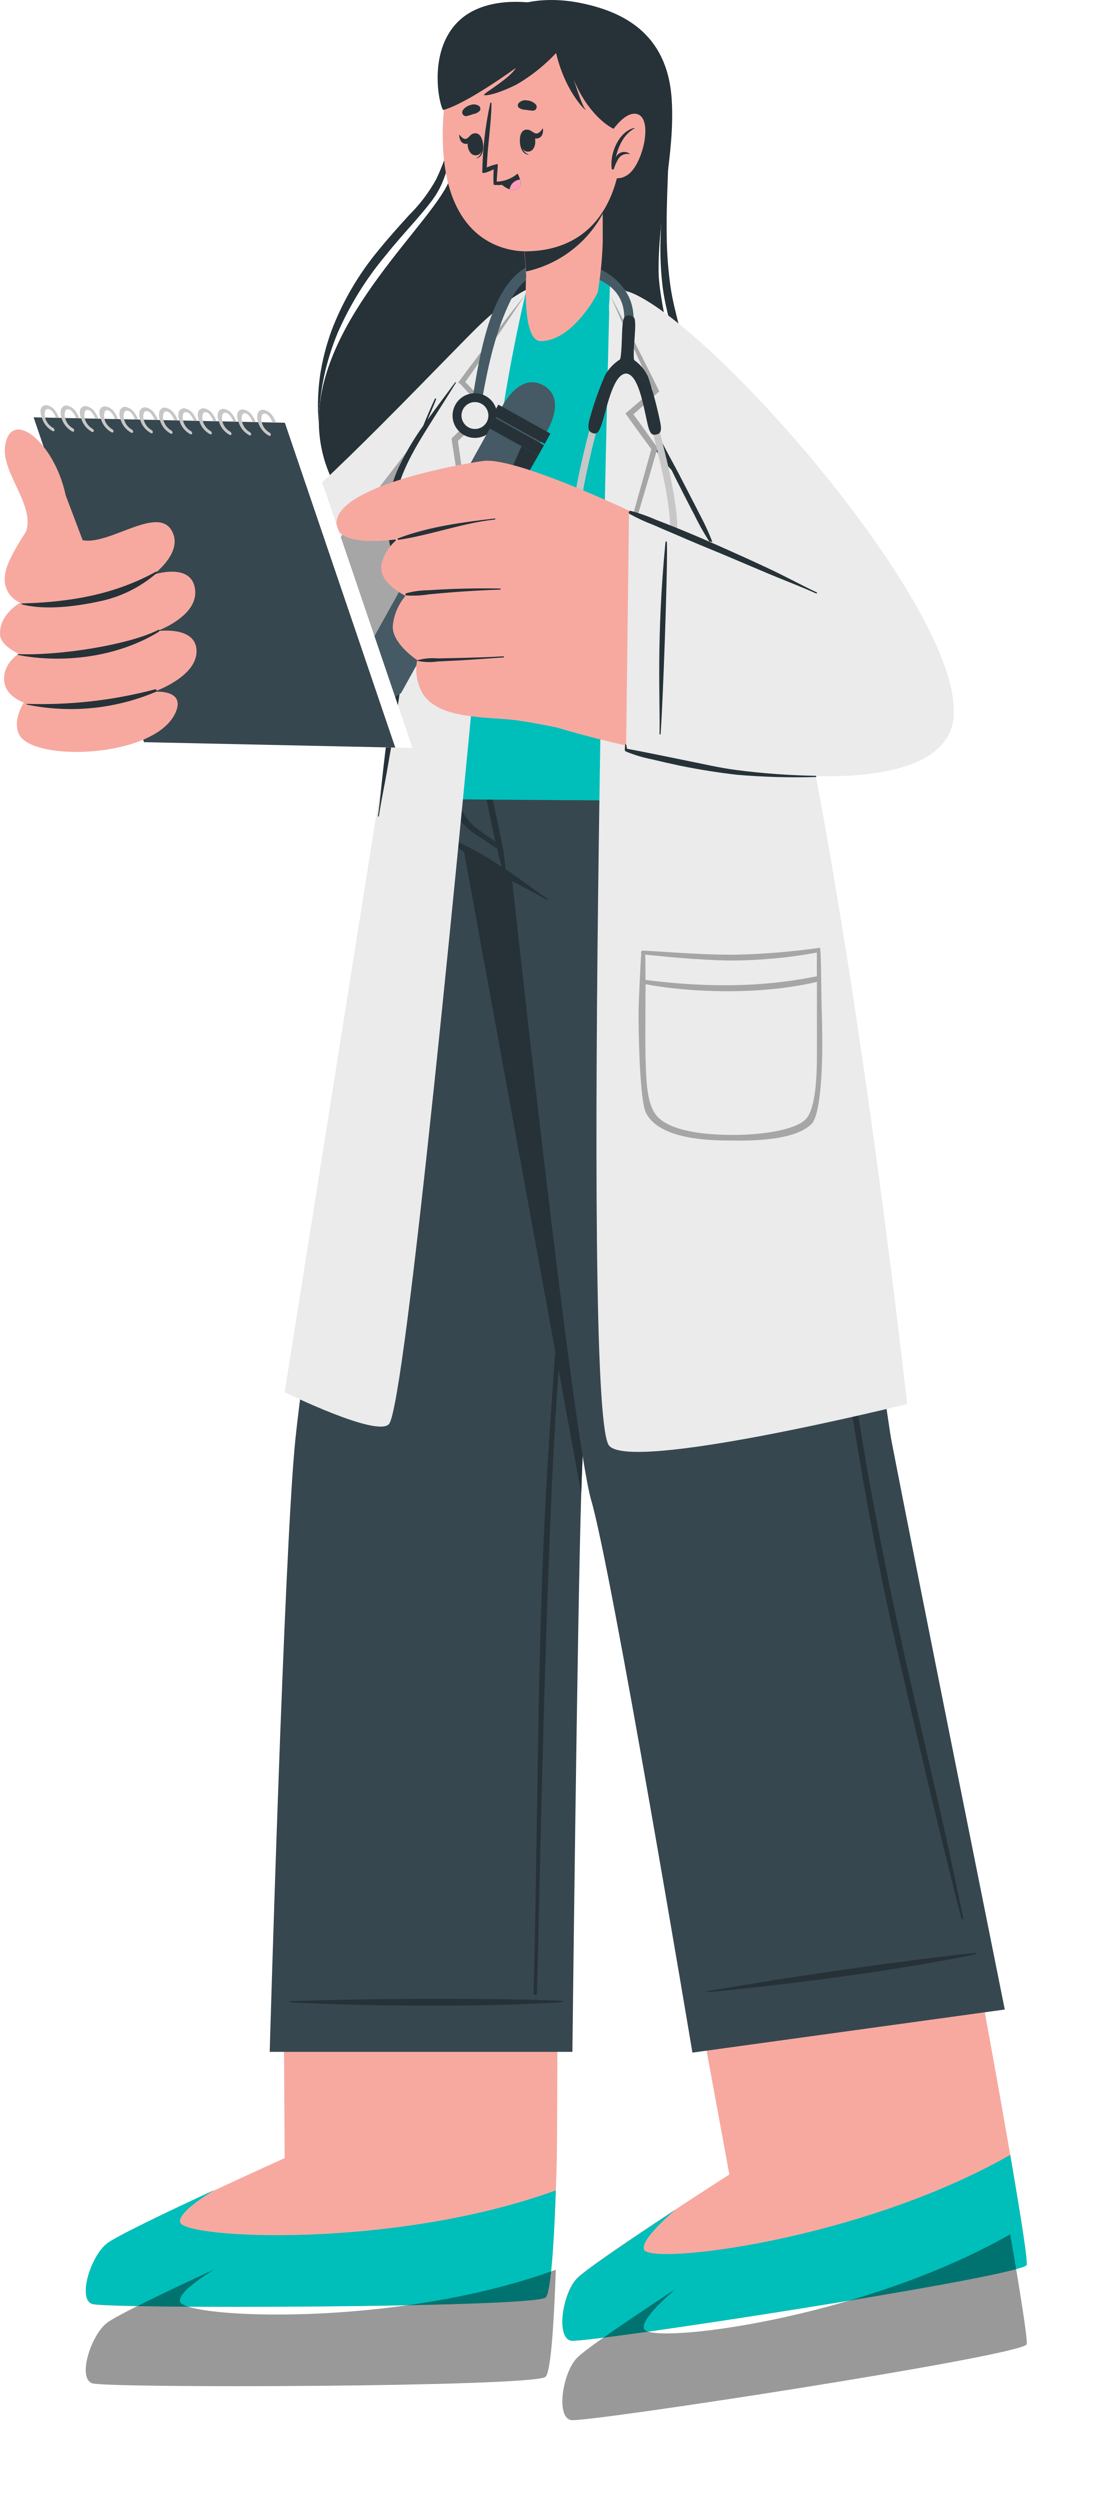 <svg width="56" height="126" viewBox="0 0 56 126" fill="none" xmlns="http://www.w3.org/2000/svg">
<path d="M4.65 116.126C5.395 116.372 26.677 116.311 27.489 115.806C27.793 115.614 27.966 112.511 28.068 108.769C28.091 107.959 28.119 94.898 28.119 94.898H14.265L14.348 108.769C14.348 108.769 6.211 112.441 5.392 113.1C4.573 113.759 3.901 115.889 4.65 116.126Z" fill="#F7A9A0"/>
<path d="M28.017 110.394C27.912 113.372 27.748 115.633 27.486 115.8C26.68 116.311 5.398 116.372 4.65 116.119C3.901 115.867 4.56 113.733 5.382 113.077C5.84 112.713 8.504 111.44 10.82 110.368C10.014 110.867 8.987 111.577 9.08 111.999C9.246 112.831 19.844 113.368 28.017 110.394Z" fill="#00BFBA"/>
<g opacity="0.4" filter="url(#filter0_d_289_2507)">
<path d="M28.017 110.394C27.912 113.372 27.748 115.633 27.486 115.8C26.68 116.311 5.398 116.372 4.65 116.119C3.901 115.867 4.56 113.733 5.382 113.077C5.84 112.713 8.504 111.44 10.82 110.368C10.014 110.867 8.987 111.577 9.08 111.999C9.246 112.831 19.844 113.368 28.017 110.394Z" fill="black"/>
</g>
<path d="M33.209 35.842C33.209 35.842 29.463 72.874 29.37 73.341C29.37 73.405 29.332 74.119 29.297 75.28C29.098 81.662 28.852 103.414 28.852 103.414H13.594C13.594 103.414 14.32 78.002 14.892 72.51C15.622 65.501 20.247 35.854 20.247 35.854L33.209 35.842Z" fill="#37474F"/>
<path d="M27.553 74.647C28.024 66.624 28.733 58.619 29.677 50.633C30.215 46.132 30.861 41.651 31.5 37.163C31.5 37.124 31.568 37.127 31.564 37.163C30.381 45.144 29.543 53.192 28.823 61.227C28.567 64.068 28.084 68.959 27.828 74.663C27.358 85.075 27.16 97.528 27.064 100.477C27.06 100.497 27.049 100.515 27.034 100.527C27.018 100.54 26.999 100.547 26.979 100.547C26.959 100.547 26.939 100.54 26.924 100.527C26.909 100.515 26.898 100.497 26.894 100.477C27.112 92.336 27.076 82.772 27.553 74.647Z" fill="#263238"/>
<path d="M14.643 100.855C21.603 100.637 27.63 100.791 28.148 100.832C28.58 100.864 28.34 100.912 28.126 100.925C22.214 101.277 14.873 100.944 14.64 100.925C14.63 100.925 14.621 100.92 14.615 100.914C14.609 100.907 14.606 100.898 14.606 100.888C14.606 100.879 14.611 100.87 14.617 100.864C14.624 100.858 14.633 100.854 14.643 100.855Z" fill="#263238"/>
<path d="M33.209 35.842C33.209 35.842 29.463 72.874 29.37 73.341C29.37 73.405 29.332 74.119 29.297 75.28L22.096 35.842H33.209Z" fill="#263238"/>
<path d="M28.791 117.972C29.562 118.106 51.014 114.802 51.74 114.175C52.015 113.938 48.202 93.629 48.202 93.629L34.204 95.695L36.763 109.594C36.763 109.594 29.773 114.072 29.053 114.85C28.334 115.627 28.02 117.837 28.791 117.972Z" fill="#F7A9A0"/>
<path d="M51.74 114.171C51.014 114.811 29.562 118.106 28.788 117.972C28.014 117.837 28.35 115.62 29.07 114.85C29.488 114.402 32 112.716 34.044 111.369C33.318 112.009 32.297 112.969 32.467 113.384C32.786 114.171 43.359 112.921 50.921 108.605C51.458 111.731 51.832 114.095 51.74 114.171Z" fill="#00BFBA"/>
<g opacity="0.4" filter="url(#filter1_d_289_2507)">
<path d="M51.74 114.171C51.014 114.811 29.562 118.106 28.788 117.972C28.014 117.837 28.35 115.62 29.07 114.85C29.488 114.402 32 112.716 34.044 111.369C33.318 112.009 32.297 112.969 32.467 113.384C32.786 114.171 43.359 112.921 50.921 108.605C51.458 111.731 51.832 114.095 51.74 114.171Z" fill="black"/>
</g>
<path d="M20.247 35.842C20.247 35.842 20.701 39.61 22.864 42.329C23.382 42.969 24.972 43.586 25.794 44.187C25.794 44.187 28.868 72.42 29.802 75.622C30.842 79.173 34.901 103.452 34.901 103.452L50.646 101.28C50.646 101.28 46.065 78.489 44.929 72.583C44.673 71.266 41.257 46.414 41.334 45.838C42.252 38.996 38.922 35.829 38.922 35.829L20.247 35.842Z" fill="#37474F"/>
<path d="M32.278 36.11C32.567 37.399 33.228 38.574 34.178 39.491C35.113 40.43 36.326 41.043 37.636 41.238C37.841 41.26 37.815 41.401 37.598 41.398C35.106 41.398 32.569 39.367 32.176 36.13C32.173 36.116 32.176 36.102 32.184 36.09C32.192 36.079 32.204 36.071 32.217 36.069C32.231 36.066 32.245 36.069 32.256 36.077C32.268 36.085 32.276 36.097 32.278 36.11Z" fill="#263238"/>
<path d="M22.566 42.217C23.465 42.58 24.323 43.038 25.125 43.583C25.979 44.111 26.77 44.731 27.595 45.304C27.627 45.323 27.595 45.377 27.566 45.355C26.699 44.856 25.797 44.424 24.943 43.912C24.087 43.442 23.275 42.897 22.515 42.284C22.502 42.258 22.531 42.204 22.566 42.217Z" fill="#263238"/>
<path d="M22.218 37.022C22.352 37.594 22.515 38.157 22.666 38.724C22.816 39.29 22.918 39.798 23.084 40.323C23.222 40.832 23.505 41.289 23.897 41.641C24.118 41.827 24.358 41.99 24.591 42.159C24.716 42.249 24.85 42.338 24.981 42.428C24.962 42.354 24.943 42.278 24.927 42.201C24.879 41.983 24.831 41.766 24.786 41.561C24.681 41.081 24.582 40.601 24.486 40.118C24.297 39.159 24.118 38.199 23.875 37.275C23.873 37.267 23.874 37.259 23.878 37.252C23.882 37.245 23.889 37.24 23.896 37.237C23.904 37.235 23.912 37.235 23.919 37.239C23.927 37.242 23.932 37.248 23.935 37.255C24.214 38.183 24.521 39.098 24.77 40.032C24.892 40.493 25.359 42.761 25.381 42.911C25.404 43.061 25.429 43.231 25.442 43.41C25.471 43.58 25.48 43.753 25.468 43.925C25.464 43.932 25.458 43.939 25.451 43.943C25.444 43.947 25.436 43.95 25.428 43.95C25.419 43.95 25.411 43.947 25.404 43.943C25.397 43.939 25.391 43.932 25.388 43.925C25.309 43.769 25.252 43.603 25.218 43.432C25.17 43.272 25.125 43.112 25.087 42.943C25.087 42.885 25.061 42.825 25.052 42.764C24.822 42.636 24.601 42.463 24.383 42.322C24.166 42.182 23.91 42.019 23.689 41.846C23.276 41.53 22.97 41.096 22.809 40.601C22.645 40.069 22.529 39.523 22.464 38.97C22.362 38.33 22.278 37.671 22.144 37.028C22.134 37.003 22.208 36.983 22.218 37.022Z" fill="#263238"/>
<path d="M35.633 100.359C42.495 99.172 48.483 98.484 49.005 98.44C49.437 98.414 49.206 98.491 49.005 98.535C43.199 99.706 35.889 100.4 35.65 100.407C35.645 100.405 35.641 100.403 35.637 100.399C35.634 100.396 35.631 100.391 35.63 100.387C35.628 100.382 35.628 100.377 35.628 100.372C35.629 100.368 35.631 100.363 35.633 100.359Z" fill="#263238"/>
<path d="M45.895 84.765C44.993 80.814 44.178 76.854 43.509 72.859C42.84 68.863 42.303 64.884 41.791 60.885C41.279 56.887 40.758 52.818 40.24 48.784C40.115 47.805 39.92 46.798 39.955 45.806C39.99 44.814 40.333 43.909 40.425 42.946C40.566 41.073 40.296 39.192 39.635 37.435C39.478 36.987 39.315 36.548 39.111 36.114C39.085 36.059 38.995 36.081 39.018 36.145C39.619 37.969 40.179 39.843 40.208 41.782C40.191 42.767 40.065 43.748 39.83 44.706C39.653 45.642 39.636 46.601 39.779 47.543C40.28 51.556 40.796 55.572 41.327 59.59C41.839 63.588 42.364 67.587 42.997 71.569C43.63 75.552 44.376 79.483 45.275 83.405C46.174 87.327 47.101 91.303 48.09 95.241C48.211 95.73 48.333 96.216 48.464 96.706C48.464 96.76 48.56 96.735 48.55 96.677C47.744 92.682 46.801 88.725 45.895 84.765Z" fill="#263238"/>
<path d="M24.079 1.56C25.279 0.104 27.32 -0.251 29.3 0.159C31.28 0.568 33.65 1.598 33.858 5.027C34.031 7.813 33.19 10.532 33.196 13.638C33.202 16.744 36.568 24.31 31.13 28.033C26.245 31.363 16.364 28.353 16.076 21.508C15.849 16.092 22.054 11.073 22.71 8.927C23.366 6.78 22.774 3.153 24.079 1.56Z" fill="#263238"/>
<path d="M23.184 4.618C23.181 6.187 22.88 7.741 22.298 9.198C22.14 9.568 21.932 9.915 21.68 10.229C21.44 10.548 21.184 10.836 20.932 11.131C20.417 11.713 19.905 12.289 19.425 12.89C18.44 14.068 17.629 15.381 17.016 16.789C16.427 18.212 16.102 19.729 16.057 21.268C15.998 20.49 16.023 19.708 16.13 18.936C16.248 18.159 16.443 17.396 16.712 16.658C17.273 15.189 18.072 13.822 19.076 12.612C19.569 12.004 20.094 11.422 20.612 10.849C21.152 10.316 21.613 9.708 21.981 9.045C22.312 8.356 22.566 7.631 22.736 6.886C22.928 6.139 23.078 5.382 23.184 4.618Z" fill="#263238"/>
<path d="M33.711 7.369C33.673 8.949 33.574 10.529 33.609 12.097C33.625 12.878 33.687 13.658 33.794 14.432C33.903 15.193 34.114 15.954 34.303 16.725C34.492 17.496 34.648 18.277 34.767 19.064C34.883 19.856 34.931 20.656 34.911 21.456C34.875 22.261 34.729 23.056 34.476 23.82C34.188 24.567 33.753 25.248 33.196 25.823C33.684 25.209 34.055 24.511 34.29 23.763C34.494 23.012 34.595 22.237 34.591 21.46C34.536 19.897 34.304 18.345 33.9 16.834C33.727 16.066 33.51 15.305 33.404 14.496C33.308 13.703 33.27 12.904 33.292 12.106C33.338 10.52 33.478 8.938 33.711 7.369Z" fill="#263238"/>
<path d="M26.952 20.628C25.497 24.249 19.707 35.941 15.903 36.766C13.408 37.307 3.322 36.331 1.588 33.945C0.83 32.905 2.11 25.656 3.453 25.948C4.797 26.239 12.883 27.304 13.875 27.016C14.867 26.728 22.311 18.158 25.09 16.031C29.885 12.359 27.736 18.68 26.952 20.628Z" fill="#F7A9A0"/>
<path d="M6.505 25.423L6.291 36.299C6.291 36.299 14.288 37.758 17.701 36.437C21.859 34.837 27.528 21.6 28.295 19.432C29.549 15.871 29.092 13.76 27.15 14.349C26.395 14.572 25.416 15.209 24.23 16.332C22.985 17.503 15.877 25.074 13.603 26.536C12.33 27.368 6.505 25.423 6.505 25.423Z" fill="#EBEBEB"/>
<path d="M8.316 35.851C8.396 34.252 8.482 27.649 8.405 26.223C8.405 26.127 8.335 26.104 8.328 26.207C7.97 31.021 8.248 34.265 8.252 35.848C8.251 35.856 8.254 35.865 8.26 35.871C8.266 35.877 8.274 35.881 8.282 35.882C8.291 35.882 8.299 35.879 8.305 35.873C8.311 35.868 8.315 35.86 8.316 35.851Z" fill="#263238"/>
<path d="M9.659 36.779C12.26 37.051 15.737 37.208 17.685 36.459C21.843 34.86 27.512 21.626 28.276 19.454C29.533 15.894 29.076 13.782 27.134 14.371C27.073 14.39 27.013 14.409 26.952 14.435L9.659 36.779Z" fill="#A6A6A6"/>
<path d="M20.881 29.783L19.361 40.24C19.361 40.24 36.398 40.489 40.627 40.192C40.627 40.192 37.175 20.647 32.63 15.711C30.355 13.242 27.684 13.424 25.983 15.152C25.551 15.59 20.413 22.381 19.87 24.975C19.399 27.281 20.881 29.783 20.881 29.783Z" fill="#00BFBA"/>
<path d="M30.743 14.262C30.743 14.262 29.265 70.405 30.672 72.817C31.533 74.288 45.726 70.763 45.726 70.763C45.726 70.763 42.057 37.495 37.841 25.66C33.932 14.684 30.743 14.262 30.743 14.262Z" fill="#EBEBEB"/>
<path d="M41.427 51.218C41.5 53.547 41.391 56.183 40.896 56.656C39.968 57.565 37.495 57.488 36.737 57.482C35.979 57.475 33.193 57.482 32.543 56.045C32.255 55.406 32.179 52.165 32.188 51.014C32.188 50.547 32.297 48.247 32.329 47.987C32.329 47.927 32.505 47.936 32.508 47.987C32.55 48.25 32.524 49.206 32.537 49.389C36.993 49.961 39.754 49.481 41.174 49.206C41.174 48.775 41.174 48.442 41.174 48.01C39.781 48.266 38.368 48.4 36.951 48.41C35.406 48.41 33.081 48.179 32.323 48.09C32.288 48.09 32.323 47.914 32.367 47.914C32.947 47.914 34.962 48.119 36.99 48.119C38.441 48.088 39.89 47.972 41.327 47.77C41.391 47.792 41.391 50.102 41.427 51.218ZM40.627 56.401C41.12 55.837 41.177 54.209 41.177 53.237C41.177 51.897 41.177 50.828 41.177 49.488C37.748 50.284 33.97 49.891 32.54 49.603C32.54 49.66 32.515 52.482 32.54 53.387C32.575 54.539 32.611 55.578 33.052 56.177C33.433 56.688 34.501 57.203 36.955 57.2C38.717 57.197 40.214 56.874 40.627 56.391V56.401Z" fill="#A6A6A6"/>
<path d="M19.61 71.768C19.028 72.471 14.348 70.168 14.348 70.168L20.788 29.594C19.95 28.226 19.624 26.606 19.866 25.02C20.308 22.461 25.65 15.072 26.514 14.688C25.62 18.505 25.002 22.381 24.662 26.287C23.177 42.271 20.436 70.763 19.61 71.768Z" fill="#EBEBEB"/>
<path d="M21.549 21.565C22.023 20.807 22.509 20.058 22.979 19.294C22.979 19.272 22.96 19.246 22.944 19.268C22.467 19.908 22.003 20.529 21.543 21.165C21.693 20.823 21.843 20.481 21.981 20.132C21.997 20.094 21.939 20.058 21.92 20.1C21.709 20.548 21.517 21.002 21.332 21.46C20.92 22.03 20.556 22.632 20.241 23.261C19.555 24.566 19.351 26.071 19.665 27.512C19.76 27.915 19.903 28.306 20.09 28.676C20.215 28.929 20.625 29.473 20.622 29.489C20.356 30.979 20.154 32.486 19.947 33.986C19.739 35.486 19.518 37.022 19.342 38.541C19.24 39.405 19.176 40.272 19.051 41.129C19.051 41.161 19.096 41.174 19.099 41.129C19.208 40.384 19.371 39.642 19.502 38.89C19.633 38.138 19.761 37.399 19.883 36.651C20.126 35.141 20.34 33.625 20.558 32.112C20.682 31.254 20.817 30.4 20.916 29.553C20.771 29.23 20.608 28.916 20.426 28.612C20.273 28.297 20.148 27.968 20.052 27.63C19.855 26.943 19.793 26.224 19.87 25.512C20.036 24.083 20.788 22.781 21.549 21.565Z" fill="#263238"/>
<path d="M26.472 14.854C25.971 15.615 25.461 16.369 24.943 17.116C24.422 17.861 23.91 18.616 23.379 19.355V19.175L24.658 20.516L24.764 20.625L24.652 20.733C24.114 21.255 23.567 21.767 23.024 22.278L23.068 22.144C23.267 23.532 23.478 24.914 23.654 26.302C23.83 27.691 24.015 29.079 24.169 30.461C23.907 29.085 23.661 27.707 23.433 26.325C23.193 24.946 22.985 23.561 22.768 22.166V22.09L22.825 22.035C23.366 21.517 23.903 20.996 24.45 20.487V20.705L23.196 19.345L23.094 19.284L23.161 19.195C23.699 18.459 24.255 17.739 24.802 17.013C25.349 16.287 25.906 15.567 26.472 14.854Z" fill="#A6A6A6"/>
<path d="M35.365 17.618C42.083 23.907 49.958 34.808 47.175 37.479C45.326 39.252 36.062 27.406 36.225 27.435C36.571 27.499 34.562 23.564 32.099 18.798C29.351 13.472 31.533 14.025 35.365 17.618Z" fill="#F7A9A0"/>
<path d="M32.096 14.876C36.763 17.189 49.606 32.15 47.927 36.766C46.247 41.382 35.643 27.489 35.752 27.301C35.861 27.112 33.17 21.834 32.073 19.694C30.976 17.554 29.61 13.642 32.096 14.876Z" fill="#EBEBEB"/>
<path d="M32.732 22.192C32.988 22.464 33.241 22.739 33.484 23.024L33.615 23.187L33.394 22.733C33.117 22.214 32.868 21.68 32.649 21.133C32.649 21.108 32.675 21.095 32.691 21.114C33.021 21.636 33.323 22.175 33.596 22.73C33.881 23.257 34.172 23.788 34.447 24.329C34.722 24.869 35.003 25.397 35.269 25.928C35.55 26.451 35.793 26.993 35.995 27.55C35.996 27.557 35.994 27.563 35.991 27.569C35.988 27.575 35.983 27.579 35.977 27.582C35.971 27.585 35.964 27.586 35.958 27.585C35.951 27.584 35.945 27.58 35.941 27.576C35.593 27.066 35.283 26.531 35.013 25.976C34.731 25.445 34.463 24.905 34.191 24.377C34.076 24.153 33.964 23.926 33.855 23.699L33.724 23.552C33.602 23.417 33.49 23.273 33.378 23.129C33.148 22.835 32.931 22.531 32.713 22.224C32.691 22.195 32.723 22.183 32.732 22.192Z" fill="#263238"/>
<path d="M30.771 14.905C31.123 15.721 31.478 16.533 31.846 17.343C32.214 18.152 32.572 18.942 32.953 19.758L32.988 19.585L31.638 20.743L31.526 20.839L31.613 20.96C32.028 21.546 32.454 22.125 32.876 22.701L32.854 22.563C32.48 23.91 32.089 25.253 31.734 26.607C31.379 27.96 31.011 29.309 30.675 30.666C31.102 29.339 31.52 28.006 31.929 26.667C32.345 25.333 32.726 23.99 33.122 22.649L33.145 22.573L33.1 22.512C32.681 21.927 32.265 21.341 31.84 20.765L31.814 20.983L33.145 19.799L33.228 19.726L33.18 19.627C32.796 18.83 32.39 18.046 31.993 17.256C31.597 16.466 31.184 15.682 30.771 14.905Z" fill="#A6A6A6"/>
<path d="M31.459 16.194C31.571 14.518 30.202 13.923 28.948 13.754C27.464 13.552 26.472 13.677 25.749 15.12C24.997 16.639 24.607 18.405 24.313 20.068C24.297 20.127 24.259 20.177 24.208 20.209C24.157 20.242 24.095 20.254 24.036 20.244C23.976 20.234 23.922 20.203 23.884 20.155C23.846 20.108 23.827 20.049 23.83 19.988C24.169 18.069 24.652 14.499 26.558 13.453C28.311 12.493 32.118 13.434 31.929 16.271C31.91 16.591 31.424 16.508 31.446 16.194H31.459Z" fill="#455A64"/>
<path d="M22.826 20.765C22.79 20.986 22.821 21.212 22.914 21.415C23.007 21.617 23.158 21.788 23.348 21.905C23.539 22.021 23.759 22.079 23.982 22.07C24.205 22.061 24.421 21.986 24.601 21.854C24.781 21.723 24.918 21.54 24.995 21.331C25.071 21.121 25.084 20.893 25.031 20.677C24.977 20.46 24.861 20.264 24.696 20.113C24.532 19.963 24.326 19.865 24.105 19.831C23.812 19.787 23.513 19.86 23.273 20.035C23.034 20.21 22.873 20.473 22.826 20.765Z" fill="#263238"/>
<path d="M23.27 20.836C23.249 20.968 23.267 21.104 23.324 21.226C23.38 21.348 23.471 21.451 23.585 21.521C23.7 21.591 23.832 21.626 23.966 21.62C24.101 21.615 24.23 21.57 24.339 21.491C24.447 21.412 24.53 21.303 24.576 21.177C24.622 21.051 24.63 20.914 24.599 20.784C24.567 20.653 24.498 20.535 24.399 20.444C24.3 20.353 24.177 20.294 24.044 20.273C23.867 20.245 23.686 20.289 23.541 20.394C23.396 20.5 23.298 20.659 23.27 20.836Z" fill="#EBEBEB"/>
<path d="M29.767 21.444C28.535 26.149 28.727 27.297 29.127 27.841C29.422 28.219 29.801 28.523 30.234 28.731L30.375 28.411C30.002 28.225 29.674 27.959 29.415 27.633C29.134 27.24 28.897 26.184 30.116 21.524L29.767 21.444Z" fill="#C7C7C7"/>
<path d="M30.879 28.873L30.87 28.89C30.775 29.062 30.559 29.124 30.387 29.03L29.973 28.801C29.801 28.706 29.739 28.49 29.833 28.319L29.843 28.302C29.937 28.13 30.153 28.068 30.325 28.162L30.74 28.391C30.911 28.486 30.974 28.702 30.879 28.873Z" fill="#263238"/>
<path d="M32.838 21.556C33.778 25.1 34.005 27.038 33.557 27.662C33.299 27.99 32.972 28.257 32.598 28.443L32.742 28.763C33.173 28.553 33.55 28.248 33.845 27.87C34.38 27.128 34.184 25.276 33.177 21.472L32.838 21.556Z" fill="#C7C7C7"/>
<path d="M33.12 28.349C33.075 28.267 32.998 28.206 32.908 28.18C32.817 28.155 32.72 28.166 32.638 28.212L32.227 28.44C32.186 28.463 32.149 28.494 32.12 28.53C32.091 28.567 32.069 28.61 32.056 28.655C32.043 28.7 32.039 28.747 32.045 28.794C32.05 28.841 32.065 28.886 32.088 28.927C32.133 29.009 32.21 29.07 32.3 29.096C32.391 29.122 32.488 29.111 32.571 29.065L32.981 28.837C33.064 28.791 33.124 28.714 33.15 28.624C33.176 28.533 33.165 28.436 33.119 28.354L33.12 28.349Z" fill="#263238"/>
<path d="M33.286 21.319C33.127 20.534 32.922 19.76 32.671 19C32.52 18.665 32.283 18.375 31.984 18.162C31.916 18.162 31.945 17.56 31.984 17.071C32.012 16.642 32.057 16.14 31.955 16.002C31.895 15.938 31.813 15.899 31.725 15.895C31.637 15.89 31.551 15.919 31.485 15.977C31.366 16.105 31.363 16.617 31.347 17.039C31.331 17.528 31.299 18.126 31.232 18.126C30.93 18.322 30.68 18.588 30.503 18.901C30.175 19.651 29.905 20.425 29.693 21.216C29.584 21.722 29.751 21.783 29.895 21.834C30.099 21.901 30.215 21.764 30.387 21.194C30.64 20.311 30.96 18.821 31.574 18.827C32.185 18.888 32.435 20.465 32.633 21.341C32.758 21.892 32.873 21.946 33.084 21.898C33.231 21.869 33.382 21.805 33.286 21.319Z" fill="#263238"/>
<path d="M27.473 21.901C27.473 21.901 28.657 20.126 27.384 19.419C26.11 18.712 25.224 20.65 25.224 20.65L27.473 21.901Z" fill="#455A64"/>
<path d="M17.976 33.679L17.922 35.765L17.902 36.453L18.481 36.075L20.215 34.933L27.499 21.818L25.26 20.57L17.976 33.679Z" fill="#455A64"/>
<path d="M17.925 35.768L17.905 36.456L18.485 36.078L17.925 35.768Z" fill="#37474F"/>
<path d="M25.119 20.394L27.744 21.854L27.455 22.374L24.83 20.914L25.119 20.394Z" fill="#263238"/>
<path d="M24.796 20.975L27.421 22.435L27.132 22.955L24.507 21.495L24.796 20.975Z" fill="#263238"/>
<path d="M27.131 22.957L26.287 22.486L24.118 27.486L24.438 27.643L27.131 22.957Z" fill="#263238"/>
<path d="M47.175 37.479C44.648 39.933 34.578 38.618 28.158 36.692C26.936 36.328 30.883 25.461 32.14 25.986C33.465 26.555 34.824 27.038 36.209 27.435C36.571 27.499 49.942 34.789 47.175 37.479Z" fill="#F7A9A0"/>
<path d="M16.962 26.44C17.055 27.656 20.036 27.173 20.036 27.173C19.622 27.498 19.335 27.957 19.223 28.471C19.07 29.386 20.439 30.029 20.439 30.029C20.078 30.455 19.855 30.98 19.799 31.536C19.738 32.425 21.028 33.27 21.028 33.27C20.914 33.844 21.011 34.44 21.299 34.949C22.128 36.28 24.53 36.11 26.037 36.302C27.728 36.549 29.396 36.934 31.024 37.454L32.886 26.29C32.886 26.29 26.146 22.998 24.354 23.232C22.848 23.443 16.818 24.578 16.962 26.44Z" fill="#F7A9A0"/>
<path d="M20.058 27.134C21.613 26.543 23.305 26.322 24.94 26.13C24.975 26.13 24.981 26.181 24.94 26.184C23.312 26.36 21.69 26.974 20.071 27.211C20.063 27.209 20.055 27.205 20.049 27.199C20.044 27.193 20.04 27.186 20.038 27.177C20.037 27.169 20.038 27.16 20.042 27.153C20.045 27.145 20.051 27.139 20.058 27.134Z" fill="#263238"/>
<path d="M20.471 29.901C20.837 29.801 21.214 29.749 21.594 29.748C21.997 29.719 22.396 29.7 22.796 29.684C23.602 29.655 24.396 29.645 25.208 29.661C25.244 29.661 25.253 29.716 25.208 29.716C24.409 29.744 23.609 29.788 22.809 29.85C22.408 29.882 22.008 29.917 21.61 29.956C21.235 30.015 20.855 30.034 20.477 30.01C20.466 30.007 20.455 30 20.448 29.991C20.44 29.981 20.436 29.97 20.435 29.958C20.434 29.946 20.438 29.934 20.444 29.924C20.45 29.914 20.46 29.906 20.471 29.901Z" fill="#263238"/>
<path d="M21.063 33.27C21.394 33.181 21.739 33.152 22.08 33.183L23.18 33.161C23.913 33.142 24.646 33.123 25.375 33.078C25.413 33.078 25.42 33.132 25.375 33.135C24.633 33.183 23.891 33.244 23.136 33.286L22.038 33.34C21.708 33.389 21.37 33.377 21.044 33.305C21.039 33.302 21.036 33.298 21.034 33.293C21.033 33.288 21.033 33.282 21.036 33.278C21.038 33.273 21.043 33.27 21.048 33.268C21.053 33.267 21.058 33.267 21.063 33.27Z" fill="#263238"/>
<path d="M47.927 36.766C46.247 41.356 31.558 37.838 31.558 37.838L31.706 25.746C31.706 25.746 35.643 27.502 35.752 27.301C35.861 27.099 49.606 32.16 47.927 36.766Z" fill="#EBEBEB"/>
<path d="M33.298 36.99C33.417 35.391 33.653 28.794 33.618 27.368C33.618 27.269 33.551 27.246 33.541 27.349C33.074 32.147 33.279 35.403 33.244 36.984C33.234 37.025 33.295 37.032 33.298 36.99Z" fill="#263238"/>
<path d="M31.795 25.749C32.224 25.863 32.643 26.011 33.049 26.191C33.417 26.335 33.785 26.475 34.153 26.626C34.946 26.946 35.736 27.291 36.52 27.64C37.303 27.988 38.087 28.343 38.864 28.711C39.642 29.079 40.39 29.489 41.168 29.857C41.203 29.857 41.168 29.927 41.136 29.911C40.352 29.556 39.536 29.252 38.746 28.919L36.414 27.931C35.637 27.611 34.856 27.291 34.079 26.949C33.698 26.789 33.321 26.629 32.94 26.459C32.526 26.303 32.123 26.117 31.734 25.903C31.716 25.893 31.703 25.877 31.696 25.858C31.689 25.839 31.689 25.818 31.697 25.799C31.704 25.78 31.718 25.765 31.736 25.756C31.755 25.746 31.775 25.744 31.795 25.749Z" fill="#263238"/>
<path d="M31.507 37.575C31.507 37.495 31.549 37.476 31.571 37.559L31.606 37.739C32.105 37.822 33.929 38.199 34.373 38.289C35.307 38.471 36.225 38.698 37.169 38.816C38.481 38.984 39.801 39.08 41.123 39.101C41.129 39.103 41.135 39.107 41.139 39.113C41.143 39.118 41.145 39.125 41.145 39.132C41.145 39.138 41.143 39.145 41.139 39.15C41.135 39.156 41.129 39.16 41.123 39.162C39.802 39.199 38.48 39.161 37.163 39.05C36.203 38.941 35.243 38.788 34.284 38.593C33.81 38.492 33.34 38.386 32.873 38.273C32.417 38.185 31.971 38.051 31.542 37.873C31.527 37.865 31.515 37.853 31.506 37.838C31.497 37.823 31.492 37.807 31.491 37.79L31.507 37.575Z" fill="#263238"/>
<path d="M8.127 37.425L20.791 37.697L15.225 21.325L2.561 21.053L8.127 37.425Z" fill="white"/>
<path d="M7.26 37.406L19.924 37.678L14.358 21.306L1.694 21.034L7.26 37.406Z" fill="#37474F"/>
<path d="M13.011 21.277C13.051 21.419 13.118 21.552 13.21 21.668C13.301 21.784 13.414 21.88 13.542 21.952C13.661 22.019 13.696 21.863 13.578 21.799C13.414 21.701 13.288 21.551 13.219 21.373C13.219 21.344 13.197 21.312 13.191 21.284C13.162 21.179 13.162 21.069 13.191 20.964C13.201 20.919 13.227 20.879 13.264 20.852H13.28H13.303C13.332 20.842 13.363 20.842 13.392 20.852C13.447 20.872 13.496 20.905 13.536 20.948C13.584 21 13.625 21.058 13.658 21.12C13.678 21.15 13.696 21.181 13.712 21.213V21.236C13.719 21.245 13.725 21.256 13.728 21.268C13.728 21.268 13.728 21.268 13.728 21.29H13.907C13.868 21.176 13.813 21.069 13.744 20.97C13.692 20.885 13.623 20.812 13.54 20.757C13.457 20.702 13.363 20.665 13.264 20.65C13.193 20.647 13.123 20.671 13.069 20.718C13.015 20.765 12.982 20.832 12.976 20.903C12.956 21.029 12.968 21.157 13.011 21.277Z" fill="#C7C7C7"/>
<path d="M12.02 21.258C12.102 21.543 12.293 21.784 12.551 21.93C12.669 21.997 12.704 21.84 12.586 21.776C12.422 21.679 12.295 21.529 12.228 21.351C12.228 21.322 12.209 21.29 12.202 21.261C12.172 21.157 12.172 21.046 12.202 20.941C12.213 20.898 12.239 20.859 12.276 20.833C12.284 20.834 12.293 20.834 12.301 20.833C12.329 20.823 12.36 20.823 12.388 20.833C12.443 20.853 12.493 20.887 12.532 20.932C12.581 20.982 12.623 21.039 12.656 21.101C12.675 21.132 12.692 21.164 12.707 21.197V21.22C12.709 21.23 12.709 21.241 12.707 21.252C12.707 21.252 12.707 21.252 12.707 21.274H12.89C12.848 21.161 12.792 21.053 12.723 20.954C12.671 20.869 12.601 20.797 12.519 20.742C12.436 20.687 12.342 20.65 12.244 20.634C12.172 20.631 12.103 20.656 12.049 20.703C11.996 20.75 11.962 20.816 11.956 20.887C11.946 21.014 11.968 21.142 12.02 21.258Z" fill="#C7C7C7"/>
<path d="M11.031 21.236C11.111 21.522 11.301 21.764 11.559 21.911C11.677 21.978 11.713 21.818 11.594 21.754C11.431 21.657 11.305 21.509 11.236 21.332C11.236 21.303 11.217 21.268 11.21 21.239C11.181 21.134 11.181 21.024 11.21 20.919C11.221 20.874 11.247 20.834 11.284 20.807H11.3H11.325C11.355 20.798 11.386 20.798 11.415 20.807C11.47 20.826 11.518 20.859 11.556 20.903C11.606 20.954 11.648 21.012 11.681 21.076C11.7 21.105 11.717 21.137 11.732 21.169V21.191C11.733 21.201 11.733 21.212 11.732 21.223C11.733 21.23 11.733 21.238 11.732 21.245H11.911C11.87 21.131 11.815 21.024 11.745 20.925C11.692 20.841 11.622 20.768 11.54 20.713C11.457 20.658 11.363 20.621 11.265 20.605C11.194 20.604 11.125 20.628 11.071 20.675C11.018 20.722 10.984 20.788 10.977 20.858C10.961 20.987 10.98 21.117 11.031 21.236Z" fill="#C7C7C7"/>
<path d="M10.04 21.204C10.121 21.488 10.31 21.729 10.568 21.875C10.686 21.943 10.721 21.786 10.606 21.722C10.441 21.625 10.315 21.475 10.248 21.296C10.235 21.268 10.226 21.238 10.219 21.207C10.19 21.102 10.19 20.992 10.219 20.887C10.228 20.843 10.255 20.804 10.292 20.778H10.318C10.347 20.77 10.378 20.77 10.408 20.778C10.462 20.799 10.511 20.832 10.552 20.874C10.598 20.927 10.639 20.985 10.673 21.047C10.692 21.076 10.708 21.108 10.727 21.143V21.162C10.729 21.174 10.729 21.186 10.727 21.197C10.727 21.197 10.727 21.197 10.727 21.216H10.906C10.867 21.103 10.812 20.995 10.743 20.897C10.692 20.811 10.622 20.739 10.539 20.683C10.456 20.628 10.362 20.592 10.264 20.577C10.192 20.573 10.121 20.597 10.067 20.645C10.013 20.692 9.979 20.758 9.972 20.829C9.961 20.958 9.984 21.087 10.04 21.204Z" fill="#C7C7C7"/>
<path d="M9.048 21.204C9.128 21.489 9.318 21.73 9.576 21.875C9.694 21.943 9.733 21.786 9.614 21.722C9.449 21.626 9.322 21.476 9.256 21.297C9.256 21.268 9.234 21.236 9.227 21.207C9.199 21.102 9.199 20.992 9.227 20.887C9.24 20.844 9.265 20.806 9.301 20.778H9.317H9.339C9.368 20.769 9.4 20.769 9.429 20.778C9.485 20.796 9.534 20.83 9.573 20.874C9.621 20.925 9.662 20.982 9.694 21.044C9.713 21.073 9.729 21.108 9.749 21.14V21.162V21.194C9.749 21.194 9.749 21.194 9.749 21.216H9.928C9.888 21.103 9.834 20.995 9.765 20.897C9.712 20.812 9.642 20.74 9.559 20.685C9.476 20.63 9.383 20.593 9.285 20.577C9.213 20.575 9.144 20.599 9.09 20.646C9.036 20.693 9.002 20.759 8.994 20.829C8.98 20.957 8.999 21.085 9.048 21.204Z" fill="#C7C7C7"/>
<path d="M8.06 21.172C8.14 21.457 8.329 21.7 8.587 21.847C8.709 21.914 8.744 21.754 8.626 21.693C8.461 21.596 8.335 21.446 8.267 21.268C8.256 21.237 8.246 21.206 8.239 21.175C8.209 21.07 8.209 20.96 8.239 20.855C8.25 20.811 8.276 20.771 8.312 20.743H8.328H8.351C8.38 20.734 8.411 20.734 8.44 20.743C8.495 20.763 8.544 20.796 8.584 20.839C8.633 20.89 8.674 20.948 8.706 21.012C8.726 21.042 8.744 21.073 8.76 21.105V21.127C8.767 21.137 8.773 21.147 8.776 21.159C8.777 21.166 8.777 21.174 8.776 21.181H8.955C8.915 21.068 8.86 20.96 8.792 20.861C8.74 20.777 8.67 20.704 8.587 20.649C8.504 20.594 8.411 20.557 8.312 20.542C8.241 20.538 8.171 20.562 8.117 20.61C8.063 20.657 8.03 20.723 8.024 20.794C8.002 20.921 8.014 21.052 8.06 21.172Z" fill="#C7C7C7"/>
<path d="M7.065 21.152C7.146 21.438 7.337 21.679 7.596 21.824C7.714 21.891 7.749 21.735 7.631 21.671C7.467 21.574 7.34 21.424 7.273 21.245C7.273 21.216 7.25 21.184 7.244 21.156C7.215 21.051 7.215 20.941 7.244 20.836C7.254 20.792 7.281 20.753 7.318 20.727C7.318 20.727 7.318 20.727 7.334 20.727H7.356C7.385 20.719 7.416 20.719 7.446 20.727C7.5 20.748 7.549 20.781 7.589 20.823C7.637 20.875 7.678 20.933 7.711 20.996C7.732 21.026 7.75 21.058 7.765 21.092V21.114C7.774 21.123 7.779 21.134 7.781 21.146C7.781 21.146 7.781 21.146 7.781 21.169H7.964C7.922 21.055 7.866 20.948 7.797 20.849C7.746 20.763 7.676 20.691 7.593 20.635C7.51 20.58 7.416 20.544 7.318 20.529C7.246 20.525 7.176 20.549 7.122 20.597C7.069 20.644 7.035 20.71 7.03 20.781C7.01 20.906 7.022 21.034 7.065 21.152Z" fill="#C7C7C7"/>
<path d="M6.073 21.13C6.155 21.415 6.346 21.657 6.604 21.802C6.723 21.869 6.758 21.712 6.639 21.648C6.475 21.553 6.349 21.404 6.281 21.226C6.281 21.194 6.262 21.162 6.255 21.133C6.225 21.029 6.225 20.918 6.255 20.813C6.267 20.77 6.293 20.731 6.329 20.705H6.345H6.371C6.399 20.695 6.429 20.695 6.457 20.705C6.513 20.723 6.563 20.756 6.601 20.801C6.65 20.851 6.692 20.908 6.726 20.97C6.745 21.002 6.761 21.034 6.777 21.066V21.088C6.778 21.099 6.778 21.11 6.777 21.12C6.777 21.12 6.777 21.137 6.777 21.143H6.959C6.917 21.03 6.862 20.922 6.793 20.823C6.74 20.739 6.67 20.667 6.587 20.611C6.505 20.556 6.411 20.519 6.313 20.503C6.242 20.501 6.173 20.526 6.12 20.573C6.066 20.62 6.032 20.685 6.025 20.756C6.009 20.883 6.026 21.011 6.073 21.13Z" fill="#C7C7C7"/>
<path d="M5.085 21.108C5.124 21.25 5.19 21.382 5.281 21.498C5.372 21.614 5.484 21.711 5.612 21.783C5.731 21.85 5.766 21.693 5.648 21.629C5.485 21.53 5.359 21.381 5.289 21.204C5.289 21.175 5.27 21.143 5.264 21.114C5.235 21.009 5.235 20.899 5.264 20.794C5.274 20.749 5.3 20.71 5.337 20.682H5.363C5.392 20.673 5.423 20.673 5.453 20.682C5.507 20.702 5.555 20.735 5.593 20.778C5.643 20.83 5.684 20.888 5.718 20.951C5.737 20.981 5.754 21.012 5.769 21.044V21.066C5.77 21.077 5.77 21.087 5.769 21.098C5.769 21.098 5.769 21.098 5.769 21.12H5.948C5.907 21.007 5.851 20.899 5.782 20.801C5.731 20.715 5.661 20.642 5.578 20.587C5.495 20.532 5.401 20.495 5.302 20.481C5.231 20.477 5.161 20.502 5.107 20.549C5.053 20.596 5.02 20.662 5.014 20.733C5.003 20.862 5.028 20.992 5.085 21.108Z" fill="#C7C7C7"/>
<path d="M4.093 21.088C4.174 21.373 4.364 21.614 4.621 21.76C4.739 21.827 4.774 21.671 4.659 21.607C4.494 21.511 4.367 21.36 4.301 21.181C4.289 21.152 4.279 21.122 4.272 21.092C4.244 20.987 4.244 20.877 4.272 20.772C4.283 20.728 4.309 20.69 4.346 20.663H4.371C4.401 20.655 4.432 20.655 4.461 20.663C4.516 20.684 4.565 20.718 4.605 20.762C4.652 20.814 4.693 20.871 4.726 20.932C4.746 20.96 4.762 20.996 4.781 21.028V21.05C4.783 21.061 4.783 21.072 4.781 21.082C4.783 21.09 4.783 21.097 4.781 21.105H4.96C4.921 20.991 4.866 20.883 4.797 20.785C4.745 20.7 4.675 20.627 4.592 20.572C4.509 20.517 4.415 20.48 4.317 20.465C4.245 20.461 4.175 20.485 4.121 20.532C4.066 20.58 4.032 20.646 4.026 20.717C4.015 20.845 4.038 20.973 4.093 21.088Z" fill="#C7C7C7"/>
<path d="M3.101 21.066C3.182 21.351 3.372 21.594 3.629 21.741C3.751 21.808 3.786 21.648 3.667 21.584C3.502 21.49 3.376 21.34 3.309 21.162C3.309 21.133 3.287 21.098 3.28 21.069C3.251 20.965 3.251 20.854 3.28 20.749C3.292 20.705 3.318 20.666 3.354 20.637H3.37H3.392C3.421 20.628 3.453 20.628 3.482 20.637C3.537 20.657 3.586 20.69 3.626 20.733C3.675 20.785 3.716 20.843 3.747 20.906C3.767 20.935 3.783 20.967 3.802 20.999V21.021C3.808 21.031 3.814 21.042 3.818 21.053C3.818 21.053 3.818 21.053 3.818 21.076H3.997C3.958 20.962 3.903 20.854 3.834 20.756C3.781 20.672 3.711 20.599 3.628 20.544C3.546 20.489 3.452 20.452 3.354 20.436C3.283 20.434 3.213 20.459 3.159 20.506C3.105 20.552 3.071 20.618 3.063 20.689C3.043 20.816 3.057 20.945 3.101 21.066Z" fill="#C7C7C7"/>
<path d="M2.11 21.047C2.191 21.331 2.38 21.573 2.638 21.719C2.759 21.786 2.794 21.629 2.676 21.565C2.505 21.471 2.373 21.321 2.302 21.14C2.302 21.111 2.279 21.079 2.273 21.05C2.244 20.945 2.244 20.835 2.273 20.73C2.284 20.686 2.31 20.648 2.346 20.622H2.362H2.385C2.414 20.614 2.445 20.614 2.474 20.622C2.529 20.643 2.578 20.675 2.618 20.718C2.666 20.77 2.707 20.828 2.74 20.89C2.761 20.921 2.779 20.953 2.794 20.986V21.005C2.797 21.017 2.797 21.029 2.794 21.041C2.794 21.041 2.794 21.041 2.794 21.06H2.973C2.934 20.946 2.879 20.838 2.81 20.74C2.759 20.655 2.689 20.582 2.606 20.527C2.523 20.471 2.429 20.435 2.33 20.42C2.259 20.416 2.189 20.441 2.135 20.488C2.082 20.535 2.048 20.601 2.043 20.673C2.031 20.801 2.054 20.93 2.11 21.047Z" fill="#C7C7C7"/>
<path d="M2.506 24.738C1.908 26.14 0.334 27.912 0.245 29.038C0.209 29.315 0.266 29.595 0.405 29.837C0.544 30.079 0.759 30.269 1.016 30.378C1.016 30.378 -0.082 30.983 0.005 32.019C0.05 32.553 0.942 32.95 0.942 32.95C0.942 32.95 0.085 33.471 0.219 34.389C0.325 35.119 1.201 35.41 1.201 35.41C1.201 35.41 0.613 36.293 0.958 37.009C1.665 38.449 7.996 38.199 8.885 35.826C9.301 34.719 7.756 34.866 7.756 34.866C7.756 34.866 9.924 34.121 9.908 32.812C9.892 31.504 7.893 31.814 7.893 31.814C7.893 31.814 9.992 31.075 9.835 29.719C9.675 28.311 7.73 28.964 7.73 28.964C7.73 28.964 9.102 27.953 8.744 26.942C8.155 25.276 5.574 27.502 4.167 27.227L3.309 24.962L2.506 24.738Z" fill="#F7A9A0"/>
<path d="M1.316 26.786C1.764 25.41 0.021 23.804 0.264 22.426C0.584 20.564 2.74 22.291 3.309 24.956L3.386 27.099L1.316 26.786Z" fill="#F7A9A0"/>
<path d="M1.342 35.474C1.339 35.475 1.336 35.478 1.334 35.481C1.332 35.484 1.331 35.488 1.331 35.491C1.331 35.495 1.332 35.499 1.334 35.502C1.336 35.505 1.339 35.507 1.342 35.509C3.528 35.961 5.799 35.738 7.855 34.869C7.919 34.84 7.9 34.722 7.82 34.741C5.708 35.3 3.525 35.547 1.342 35.474Z" fill="#263238"/>
<path d="M0.913 32.966C0.888 32.966 0.885 33.004 0.913 33.011C3.085 33.436 5.83 33.161 7.973 31.862C8.047 31.817 8.069 31.706 7.973 31.75C6.486 32.505 2.961 33.059 0.913 32.966Z" fill="#263238"/>
<path d="M7.858 28.814C5.753 29.978 3.489 30.352 1.105 30.413C1.073 30.413 1.08 30.458 1.105 30.464C2.276 30.759 3.792 30.57 4.96 30.32C6.049 30.105 7.062 29.609 7.9 28.881C7.932 28.858 7.903 28.788 7.858 28.814Z" fill="#263238"/>
<path d="M30.132 14.726C30.004 15.046 28.779 17.192 27.253 17.192C26.293 17.192 26.523 13.891 26.523 13.891L26.507 13.683L26.284 10.804L29.866 9.173L30.381 8.962C30.381 8.962 30.381 9.755 30.381 10.74V10.881C30.381 10.939 30.381 10.99 30.381 11.041C30.381 11.191 30.381 11.342 30.381 11.489C30.381 11.636 30.381 11.716 30.381 11.834V12.193C30.355 13.042 30.271 13.888 30.132 14.726Z" fill="#F7A9A0"/>
<path d="M30.4 10.737C30.006 11.481 29.454 12.129 28.783 12.638C28.113 13.147 27.339 13.504 26.517 13.683L26.293 10.804L29.876 9.173L30.391 8.962C30.391 8.962 30.4 9.752 30.4 10.737Z" fill="#263238"/>
<path d="M22.32 7.129C22.448 12.199 25.503 12.695 26.594 12.666C27.588 12.637 30.963 12.42 31.357 7.362C31.75 2.305 29.351 0.763 27.08 0.706C24.809 0.648 22.189 2.043 22.32 7.129Z" fill="#F7A9A0"/>
<path d="M23.529 5.849C23.648 5.824 23.753 5.782 23.865 5.747C23.987 5.729 24.1 5.67 24.185 5.581C24.207 5.547 24.217 5.507 24.213 5.467C24.21 5.427 24.193 5.389 24.166 5.36C24.104 5.31 24.03 5.277 23.951 5.266C23.872 5.254 23.792 5.263 23.718 5.293C23.559 5.33 23.42 5.424 23.328 5.558C23.307 5.59 23.297 5.627 23.297 5.665C23.298 5.703 23.31 5.74 23.331 5.771C23.353 5.802 23.383 5.826 23.419 5.84C23.454 5.854 23.492 5.857 23.529 5.849Z" fill="#263238"/>
<path d="M26.834 5.577C26.718 5.569 26.602 5.554 26.488 5.533C26.363 5.534 26.241 5.494 26.14 5.421C26.115 5.389 26.102 5.35 26.102 5.31C26.102 5.27 26.115 5.232 26.14 5.2C26.193 5.141 26.261 5.097 26.337 5.072C26.413 5.048 26.494 5.045 26.571 5.062C26.733 5.072 26.886 5.142 27 5.257C27.026 5.287 27.044 5.323 27.049 5.362C27.054 5.401 27.047 5.441 27.029 5.476C27.011 5.511 26.982 5.539 26.947 5.557C26.912 5.575 26.873 5.582 26.834 5.577Z" fill="#263238"/>
<path d="M26.216 6.914C26.216 6.914 26.245 6.914 26.245 6.943C26.245 7.289 26.322 7.682 26.642 7.778C26.642 7.778 26.642 7.801 26.642 7.797C26.254 7.769 26.168 7.244 26.216 6.914Z" fill="#263238"/>
<path d="M26.504 6.537C27.054 6.46 27.163 7.57 26.651 7.641C26.139 7.711 26.04 6.598 26.504 6.537Z" fill="#263238"/>
<path d="M26.725 6.572C26.83 6.627 26.936 6.729 27.045 6.729C27.153 6.729 27.272 6.601 27.349 6.483H27.368C27.393 6.697 27.332 6.921 27.105 6.975C26.878 7.03 26.734 6.851 26.661 6.655C26.658 6.614 26.686 6.553 26.725 6.572Z" fill="#263238"/>
<path d="M24.3 7.042C24.3 7.042 24.274 7.062 24.278 7.074C24.322 7.417 24.319 7.816 24.022 7.964C24.022 7.964 24.022 7.986 24.022 7.983C24.399 7.89 24.399 7.359 24.3 7.042Z" fill="#263238"/>
<path d="M23.955 6.716C23.398 6.732 23.472 7.842 23.987 7.829C24.502 7.817 24.422 6.7 23.955 6.716Z" fill="#263238"/>
<path d="M23.734 6.809C23.651 6.873 23.571 6.988 23.465 7.001C23.36 7.014 23.248 6.902 23.161 6.793H23.145C23.145 7.007 23.238 7.222 23.446 7.25C23.654 7.279 23.766 7.084 23.795 6.87C23.795 6.835 23.763 6.777 23.734 6.809Z" fill="#263238"/>
<path d="M24.882 8.533C24.882 8.533 24.857 9.054 24.882 9.298C24.882 9.32 24.943 9.326 25.026 9.323C25.238 9.343 25.451 9.305 25.643 9.212C25.834 9.118 25.996 8.974 26.111 8.795C26.113 8.79 26.114 8.784 26.112 8.778C26.111 8.772 26.107 8.767 26.102 8.763C26.097 8.76 26.091 8.758 26.085 8.759C26.079 8.759 26.073 8.762 26.069 8.767C25.778 9.005 25.418 9.142 25.042 9.157C25.02 9.093 25.119 8.268 25.081 8.268C24.894 8.301 24.712 8.36 24.54 8.44C24.566 7.356 24.764 6.284 24.774 5.203C24.774 5.165 24.716 5.158 24.71 5.203C24.46 6.346 24.326 7.511 24.31 8.68C24.306 8.808 24.79 8.584 24.882 8.533Z" fill="#263238"/>
<path d="M25.17 9.179C25.308 9.343 25.485 9.468 25.685 9.544C25.796 9.581 25.916 9.581 26.027 9.544C26.27 9.47 26.267 9.243 26.213 9.051C26.184 8.95 26.144 8.852 26.091 8.76C25.837 8.995 25.514 9.142 25.17 9.179Z" fill="#263238"/>
<path d="M25.685 9.544C25.796 9.581 25.916 9.581 26.027 9.544C26.27 9.47 26.267 9.243 26.213 9.051C26.082 9.062 25.959 9.117 25.863 9.206C25.767 9.295 25.705 9.414 25.685 9.544Z" fill="#FF9CBD"/>
<path d="M31.411 6.62C30.855 6.694 29.13 5.472 28.561 2.839C28.561 2.839 29.236 5.168 29.485 5.481C29.735 5.795 28.526 4.794 28.03 2.673C27.451 3.291 26.787 3.822 26.056 4.25C25.097 4.733 24.486 4.845 24.399 4.787C24.313 4.73 25.701 3.965 25.999 3.425C25.999 3.425 23.568 5.203 22.352 5.542C22.211 5.581 21.456 2.663 23.117 1.064C24.777 -0.536 28.068 0.181 29.038 0.805C29.038 0.805 30.02 0.75 31.338 1.956C32.656 3.162 31.993 6.537 31.411 6.62Z" fill="#263238"/>
<path d="M30.49 7.154C30.49 7.154 31.411 5.456 32.172 5.769C32.934 6.083 32.358 8.456 31.555 8.863C31.456 8.922 31.346 8.961 31.232 8.977C31.118 8.993 31.002 8.986 30.89 8.956C30.779 8.927 30.675 8.875 30.584 8.803C30.493 8.732 30.418 8.644 30.362 8.543L30.49 7.154Z" fill="#F7A9A0"/>
<path d="M31.99 6.444V6.467C31.43 6.771 31.184 7.353 31.031 7.941C31.058 7.879 31.098 7.822 31.149 7.777C31.2 7.731 31.261 7.697 31.326 7.678C31.392 7.658 31.461 7.653 31.528 7.662C31.596 7.672 31.661 7.696 31.718 7.733C31.723 7.733 31.727 7.735 31.73 7.738C31.733 7.741 31.734 7.745 31.734 7.749C31.734 7.754 31.733 7.758 31.73 7.761C31.727 7.764 31.723 7.765 31.718 7.765C31.611 7.745 31.5 7.758 31.401 7.803C31.301 7.847 31.218 7.921 31.162 8.015C31.071 8.172 30.997 8.338 30.941 8.511C30.919 8.568 30.82 8.549 30.832 8.488C30.73 7.727 31.194 6.611 31.99 6.444Z" fill="#263238"/>
<defs>
<filter id="filter0_d_289_2507" x="0.31" y="110.368" width="31.719" height="13.921" filterUnits="userSpaceOnUse" color-interpolation-filters="sRGB">
<feFlood flood-opacity="0" result="BackgroundImageFix"/>
<feColorMatrix in="SourceAlpha" type="matrix" values="0 0 0 0 0 0 0 0 0 0 0 0 0 0 0 0 0 0 127 0" result="hardAlpha"/>
<feOffset dy="4"/>
<feGaussianBlur stdDeviation="2"/>
<feComposite in2="hardAlpha" operator="out"/>
<feColorMatrix type="matrix" values="0 0 0 0 0 0 0 0 0 0 0 0 0 0 0 0 0 0 0.25 0"/>
<feBlend mode="normal" in2="BackgroundImageFix" result="effect1_dropShadow_289_2507"/>
<feBlend mode="normal" in="SourceGraphic" in2="effect1_dropShadow_289_2507" result="shape"/>
</filter>
<filter id="filter1_d_289_2507" x="24.333" y="108.605" width="31.433" height="17.395" filterUnits="userSpaceOnUse" color-interpolation-filters="sRGB">
<feFlood flood-opacity="0" result="BackgroundImageFix"/>
<feColorMatrix in="SourceAlpha" type="matrix" values="0 0 0 0 0 0 0 0 0 0 0 0 0 0 0 0 0 0 127 0" result="hardAlpha"/>
<feOffset dy="4"/>
<feGaussianBlur stdDeviation="2"/>
<feComposite in2="hardAlpha" operator="out"/>
<feColorMatrix type="matrix" values="0 0 0 0 0 0 0 0 0 0 0 0 0 0 0 0 0 0 0.25 0"/>
<feBlend mode="normal" in2="BackgroundImageFix" result="effect1_dropShadow_289_2507"/>
<feBlend mode="normal" in="SourceGraphic" in2="effect1_dropShadow_289_2507" result="shape"/>
</filter>
</defs>
</svg>
